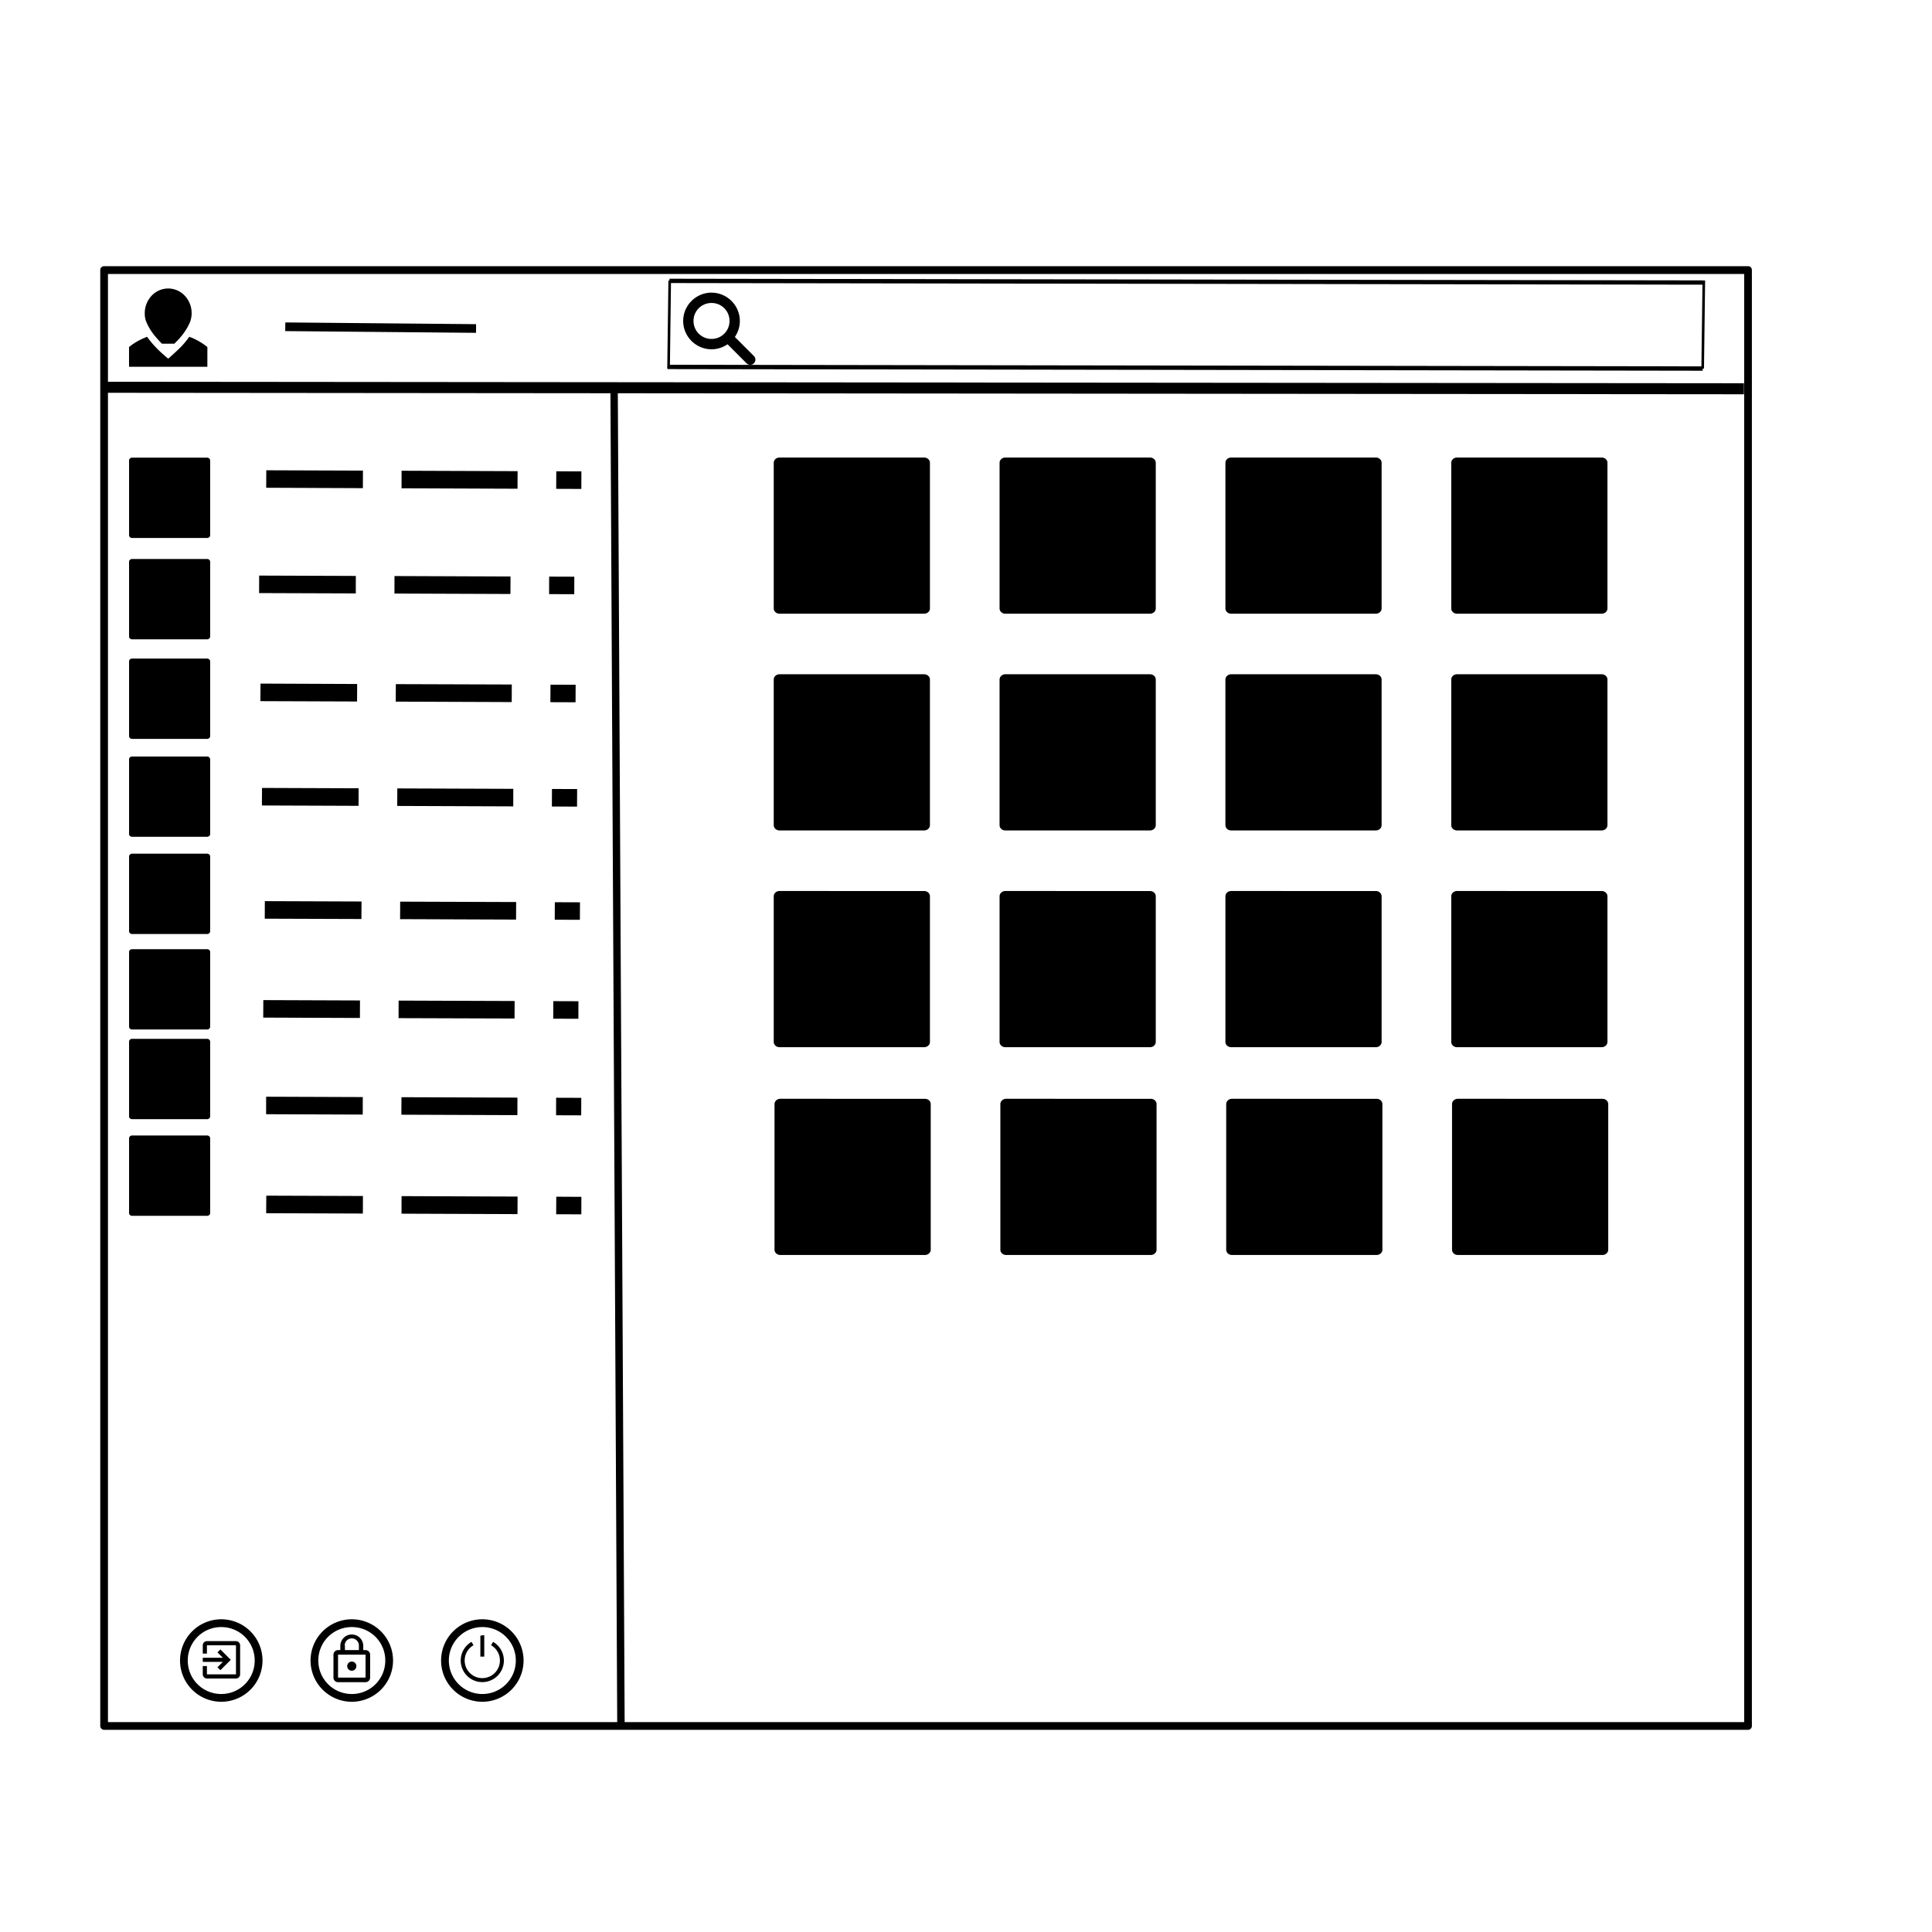 <svg xmlns="http://www.w3.org/2000/svg" width="66mm" height="66mm" viewBox="0 0 66 66"><path d="M3.555 240.093a.13.13 0 0 0-.13.133v49.734c0 .073.058.132.13.133h56.161c.073 0 .131-.06.131-.133v-49.734a.13.13 0 0 0-.13-.133zm.133.266h55.896v49.47H3.688z" style="color:#000;font-style:normal;font-variant:normal;font-weight:400;font-stretch:normal;font-size:medium;line-height:normal;font-family:sans-serif;font-variant-ligatures:normal;font-variant-position:normal;font-variant-caps:normal;font-variant-numeric:normal;font-variant-alternates:normal;font-feature-settings:normal;text-indent:0;text-align:start;text-decoration:none;text-decoration-line:none;text-decoration-style:solid;text-decoration-color:#000;letter-spacing:normal;word-spacing:normal;text-transform:none;writing-mode:lr-tb;direction:ltr;text-orientation:mixed;dominant-baseline:auto;baseline-shift:baseline;text-anchor:start;white-space:normal;shape-padding:0;clip-rule:nonzero;display:inline;overflow:visible;visibility:visible;isolation:auto;mix-blend-mode:normal;color-interpolation:sRGB;color-interpolation-filters:linearRGB;solid-color:#000;solid-opacity:1;fill:#000;fill-opacity:1;fill-rule:nonzero;stroke:none;stroke-width:.999;stroke-linecap:butt;stroke-linejoin:round;stroke-miterlimit:4;stroke-dasharray:none;stroke-dashoffset:0;stroke-opacity:1;color-rendering:auto;image-rendering:auto;shape-rendering:auto;text-rendering:auto" transform="translate(0 -231)"/><path d="m21.105 244.314-.252.002.232 45.53.254-.003z" style="color:#000;font-style:normal;font-variant:normal;font-weight:400;font-stretch:normal;font-size:medium;line-height:normal;font-family:sans-serif;font-variant-ligatures:normal;font-variant-position:normal;font-variant-caps:normal;font-variant-numeric:normal;font-variant-alternates:normal;font-feature-settings:normal;text-indent:0;text-align:start;text-decoration:none;text-decoration-line:none;text-decoration-style:solid;text-decoration-color:#000;letter-spacing:normal;word-spacing:normal;text-transform:none;writing-mode:lr-tb;direction:ltr;text-orientation:mixed;dominant-baseline:auto;baseline-shift:baseline;text-anchor:start;white-space:normal;shape-padding:0;clip-rule:nonzero;display:inline;overflow:visible;visibility:visible;isolation:auto;mix-blend-mode:normal;color-interpolation:sRGB;color-interpolation-filters:linearRGB;solid-color:#000;solid-opacity:1;fill:#000;fill-opacity:1;fill-rule:evenodd;stroke:none;stroke-width:.999;stroke-linecap:butt;stroke-linejoin:miter;stroke-miterlimit:4;stroke-dasharray:none;stroke-dashoffset:0;stroke-opacity:1;color-rendering:auto;image-rendering:auto;shape-rendering:auto;text-rendering:auto" transform="translate(0 -231)"/><g style="fill:#000;fill-opacity:1;stroke:none"><path d="m.834 243.714 37.004.05" style="color:#000;font-style:normal;font-variant:normal;font-weight:400;font-stretch:normal;font-size:medium;line-height:normal;font-family:sans-serif;font-variant-ligatures:normal;font-variant-position:normal;font-variant-caps:normal;font-variant-numeric:normal;font-variant-alternates:normal;font-feature-settings:normal;text-indent:0;text-align:start;text-decoration:none;text-decoration-line:none;text-decoration-style:solid;text-decoration-color:#000;letter-spacing:normal;word-spacing:normal;text-transform:none;writing-mode:lr-tb;direction:ltr;text-orientation:mixed;dominant-baseline:auto;baseline-shift:baseline;text-anchor:start;white-space:normal;shape-padding:0;clip-rule:nonzero;display:inline;overflow:visible;visibility:visible;isolation:auto;mix-blend-mode:normal;color-interpolation:sRGB;color-interpolation-filters:linearRGB;solid-color:#000;solid-opacity:1;fill:#000;fill-opacity:1;fill-rule:evenodd;stroke:none;stroke-width:.377;stroke-linecap:butt;stroke-linejoin:miter;stroke-miterlimit:4;stroke-dasharray:none;stroke-dashoffset:0;stroke-opacity:1;color-rendering:auto;image-rendering:auto;shape-rendering:auto;text-rendering:auto" transform="translate(2.732 -230.24)scale(.999)"/><path d="M.834 243.525v.377l56.067.051v-.377z" style="color:#000;font-style:normal;font-variant:normal;font-weight:400;font-stretch:normal;font-size:medium;line-height:normal;font-family:sans-serif;font-variant-ligatures:normal;font-variant-position:normal;font-variant-caps:normal;font-variant-numeric:normal;font-variant-alternates:normal;font-feature-settings:normal;text-indent:0;text-align:start;text-decoration:none;text-decoration-line:none;text-decoration-style:solid;text-decoration-color:#000;letter-spacing:normal;word-spacing:normal;text-transform:none;writing-mode:lr-tb;direction:ltr;text-orientation:mixed;dominant-baseline:auto;baseline-shift:baseline;text-anchor:start;white-space:normal;shape-padding:0;clip-rule:nonzero;display:inline;overflow:visible;visibility:visible;isolation:auto;mix-blend-mode:normal;color-interpolation:sRGB;color-interpolation-filters:linearRGB;solid-color:#000;solid-opacity:1;fill:#000;fill-opacity:1;fill-rule:evenodd;stroke:none;stroke-linecap:butt;stroke-linejoin:miter;stroke-miterlimit:4;stroke-dasharray:none;stroke-dashoffset:0;stroke-opacity:1;color-rendering:auto;image-rendering:auto;shape-rendering:auto;text-rendering:auto" transform="translate(2.732 -230.24)scale(.999)"/></g><path d="M7.559 286.317a1.41 1.41 0 0 0-1.409 1.41 1.41 1.41 0 0 0 1.409 1.408 1.41 1.41 0 0 0 1.409-1.409 1.41 1.41 0 0 0-1.41-1.409m0 .266c.633 0 1.143.51 1.143 1.143 0 .634-.51 1.144-1.143 1.144-.634 0-1.144-.51-1.144-1.144s.51-1.143 1.144-1.143m4.46-.266a1.41 1.41 0 0 0-1.409 1.41 1.41 1.41 0 0 0 1.409 1.408 1.41 1.41 0 0 0 1.409-1.409 1.41 1.41 0 0 0-1.409-1.409m0 .266c.634 0 1.144.51 1.144 1.143 0 .634-.51 1.144-1.144 1.144s-1.144-.51-1.144-1.144.51-1.143 1.144-1.143m4.459-.266a1.41 1.41 0 0 0-1.409 1.41 1.41 1.41 0 0 0 1.41 1.408 1.41 1.41 0 0 0 1.408-1.409 1.41 1.41 0 0 0-1.409-1.409m0 .266c.634 0 1.144.51 1.144 1.143 0 .634-.51 1.144-1.144 1.144a1.143 1.143 0 1 1 0-2.287" style="color:#000;font-style:normal;font-variant:normal;font-weight:400;font-stretch:normal;font-size:medium;line-height:normal;font-family:sans-serif;font-variant-ligatures:normal;font-variant-position:normal;font-variant-caps:normal;font-variant-numeric:normal;font-variant-alternates:normal;font-feature-settings:normal;text-indent:0;text-align:start;text-decoration:none;text-decoration-line:none;text-decoration-style:solid;text-decoration-color:#000;letter-spacing:normal;word-spacing:normal;text-transform:none;writing-mode:lr-tb;direction:ltr;text-orientation:mixed;dominant-baseline:auto;baseline-shift:baseline;text-anchor:start;white-space:normal;shape-padding:0;clip-rule:nonzero;display:inline;overflow:visible;visibility:visible;isolation:auto;mix-blend-mode:normal;color-interpolation:sRGB;color-interpolation-filters:linearRGB;solid-color:#000;solid-opacity:1;fill:#000;fill-opacity:1;fill-rule:nonzero;stroke:none;stroke-width:.999;stroke-linecap:butt;stroke-linejoin:round;stroke-miterlimit:4;stroke-dasharray:none;stroke-dashoffset:0;stroke-opacity:1;color-rendering:auto;image-rendering:auto;shape-rendering:auto;text-rendering:auto" transform="translate(0 -231)"/><g style="fill:#000;fill-opacity:1;stroke:none"><path d="m5.337 8.247.748.749L8.731 6.35 6.085 3.704l-.748.749L6.705 5.82H1.588v1.058h5.117Zm4.717-6.66H2.646c-.585 0-1.058.474-1.058 1.059v2.117h1.058V2.646h7.408v7.408H2.646V7.937H1.588v2.117c0 .585.473 1.058 1.058 1.058h7.408c.585 0 1.058-.473 1.058-1.058V2.646c0-.585-.473-1.058-1.058-1.058" style="fill:#000;fill-opacity:1;stroke:none;stroke-width:.265" transform="translate(6.714 55.851)scale(.134)"/></g><g style="fill:#000;fill-opacity:1;stroke:none"><path d="M9.525 4.233h-.53V3.175a2.647 2.647 0 0 0-5.29 0v1.058h-.53c-.585 0-1.058.474-1.058 1.059v5.291c0 .585.473 1.059 1.058 1.059h6.35c.585 0 1.058-.474 1.058-1.059V5.292c0-.585-.473-1.059-1.058-1.059M6.35 1.535c.905 0 1.64.735 1.64 1.64v1.058H4.763V3.175H4.71c0-.905.735-1.64 1.64-1.64m3.175 9.048h-6.35V5.292h6.35zM6.35 8.996a1.058 1.058 0 1 0 0-2.116 1.058 1.058 0 0 0 0 2.116" style="fill:#000;fill-opacity:1;stroke:none;stroke-width:.265" transform="translate(11.078 55.743)scale(.148)"/></g><path d="m16.41 286.878.133-.022v.736h-.133z" style="color:#000;display:inline;overflow:visible;visibility:visible;fill:#000;fill-opacity:1;stroke:none;stroke-width:.201;marker:none" transform="translate(0 -231)"/><path d="M16.108 287.088a.737.737 0 1 0 .736 0l-.067.116a.602.602 0 1 1-.602 0z" style="color:#000;font-style:normal;font-variant:normal;font-weight:400;font-stretch:normal;font-size:medium;line-height:normal;font-family:sans-serif;font-variant-ligatures:normal;font-variant-position:normal;font-variant-caps:normal;font-variant-numeric:normal;font-variant-alternates:normal;font-feature-settings:normal;text-indent:0;text-align:start;text-decoration:none;text-decoration-line:none;text-decoration-style:solid;text-decoration-color:#000;letter-spacing:normal;word-spacing:normal;text-transform:none;writing-mode:lr-tb;direction:ltr;text-orientation:mixed;dominant-baseline:auto;baseline-shift:baseline;text-anchor:start;white-space:normal;shape-padding:0;clip-rule:nonzero;display:inline;overflow:visible;visibility:visible;isolation:auto;mix-blend-mode:normal;color-interpolation:sRGB;color-interpolation-filters:linearRGB;solid-color:#000;solid-opacity:1;fill:#000;fill-opacity:1;fill-rule:nonzero;stroke:none;stroke-width:.084;stroke-linecap:butt;stroke-linejoin:round;stroke-miterlimit:4;stroke-dasharray:none;stroke-dashoffset:0;stroke-opacity:1;marker:none;color-rendering:auto;image-rendering:auto;shape-rendering:auto;text-rendering:auto" transform="translate(0 -231)"/><g style="fill:#000;fill-opacity:1;stroke:none"><path d="m7.023 251.42-.002.793 3.97.015.001-.792zm5.557.021-.002.793 4.762.02.004-.793zm6.35.026-.002.793 1.033.004.002-.793zm-11.852 4.847-.004.795 3.969.016.004-.793zm5.557.024-.004.793 4.762.02.003-.796zm6.35.025-.005.793 1.034.004.004-.793zM7.14 261.041l-.004.795 3.968.016.004-.795zm5.556.022-.004.794 4.764.02.002-.795zm6.35.025-.004.795 1.033.004.004-.795zm-11.79 5.082-.003.795 3.969.015.004-.794zm5.557.023-.003.793 4.761.02.004-.795zm6.35.026-.004.793 1.033.004.004-.793zm-11.969 4.435-.004.793 3.97.016.003-.793zm5.555.022-.002.795 4.762.017.004-.793zm6.352.025-.004.795 1.033.004.002-.795zm-11.791 4.33-.002.793 3.968.016.002-.793zm5.556.022-.004.793 4.764.02.002-.794zm6.35.025-.002.793 1.031.004.004-.793zm-11.9 4.436-.005.795 3.97.015.003-.795zm5.554.021-.002.795 4.762.02.004-.795zm6.352.026-.004.795 1.033.004.002-.793zM7.316 246.649l-.004.792 3.97.018.003-.795zm5.555.021-.002.795 4.762.02.004-.796zm6.352.025-.004.795 1.033.004.002-.795zM1.806 268.347a.124.124 0 0 0-.124.124v3.39c0 .068.055.124.124.124h3.08a.124.124 0 0 0 .125-.125v-3.39a.124.124 0 0 0-.124-.123zm0 4.063a.124.124 0 0 0-.124.124v3.39c0 .068.055.124.124.124h3.08a.124.124 0 0 0 .125-.124v-3.39a.124.124 0 0 0-.124-.124zm0 4.379a.124.124 0 0 0-.124.124v3.39c0 .068.055.124.124.124h3.08a.124.124 0 0 0 .125-.125v-3.39a.124.124 0 0 0-.124-.123zm0-26.12a.124.124 0 0 0-.124.124v3.39c0 .068.055.124.124.124h3.08a.124.124 0 0 0 .125-.125v-3.39a.124.124 0 0 0-.124-.123zm0 4.512a.124.124 0 0 0-.124.124v3.39c0 .068.055.124.124.124h3.08a.124.124 0 0 0 .125-.124v-3.39a.124.124 0 0 0-.124-.124zm0 4.437a.124.124 0 0 0-.124.123v3.39c0 .068.055.123.124.123h3.08a.124.124 0 0 0 .125-.124v-3.39a.124.124 0 0 0-.124-.122zm0 4.403a.124.124 0 0 0-.124.124v3.39c0 .068.055.124.124.124h3.08a.124.124 0 0 0 .125-.125v-3.39a.124.124 0 0 0-.124-.123zm0-17.943a.124.124 0 0 0-.124.124v3.39c0 .068.055.124.124.124h3.08a.124.124 0 0 0 .125-.124v-3.39a.124.124 0 0 0-.124-.124z" style="color:#000;font-style:normal;font-variant:normal;font-weight:400;font-stretch:normal;font-size:medium;line-height:normal;font-family:sans-serif;font-variant-ligatures:normal;font-variant-position:normal;font-variant-caps:normal;font-variant-numeric:normal;font-variant-alternates:normal;font-feature-settings:normal;text-indent:0;text-align:start;text-decoration:none;text-decoration-line:none;text-decoration-style:solid;text-decoration-color:#000;letter-spacing:normal;word-spacing:normal;text-transform:none;writing-mode:lr-tb;direction:ltr;text-orientation:mixed;dominant-baseline:auto;baseline-shift:baseline;text-anchor:start;white-space:normal;shape-padding:0;clip-rule:nonzero;display:inline;overflow:visible;visibility:visible;opacity:1;isolation:auto;mix-blend-mode:normal;color-interpolation:sRGB;color-interpolation-filters:linearRGB;solid-color:#000;solid-opacity:1;fill:#000;fill-opacity:1;fill-rule:evenodd;stroke:none;stroke-linecap:butt;stroke-linejoin:miter;stroke-miterlimit:4;stroke-dasharray:4.763,1.587;stroke-dashoffset:.794;stroke-opacity:1;color-rendering:auto;image-rendering:auto;shape-rendering:auto;text-rendering:auto" transform="matrix(.832 0 0 .754 3.01 -169.908)"/></g><g style="fill:#000;fill-opacity:1;stroke:none"><path d="m1.04 274.127 17.344.05" style="color:#000;font-style:normal;font-variant:normal;font-weight:400;font-stretch:normal;font-size:medium;line-height:normal;font-family:sans-serif;font-variant-ligatures:normal;font-variant-position:normal;font-variant-caps:normal;font-variant-numeric:normal;font-variant-alternates:normal;font-feature-settings:normal;text-indent:0;text-align:start;text-decoration:none;text-decoration-line:none;text-decoration-style:solid;text-decoration-color:#000;letter-spacing:normal;word-spacing:normal;text-transform:none;writing-mode:lr-tb;direction:ltr;text-orientation:mixed;dominant-baseline:auto;baseline-shift:baseline;text-anchor:start;white-space:normal;shape-padding:0;clip-rule:nonzero;display:inline;overflow:visible;visibility:visible;isolation:auto;mix-blend-mode:normal;color-interpolation:sRGB;color-interpolation-filters:linearRGB;solid-color:#000;solid-opacity:1;fill:#000;fill-opacity:1;fill-rule:evenodd;stroke:none;stroke-width:.26;stroke-linecap:butt;stroke-linejoin:miter;stroke-miterlimit:4;stroke-dasharray:none;stroke-dashoffset:0;stroke-opacity:1;color-rendering:auto;image-rendering:auto;shape-rendering:auto;text-rendering:auto" transform="translate(2.732 -230.24)scale(.999)"/></g><g style="fill:#000;fill-opacity:1;stroke:none"><g style="opacity:1;fill:#000;fill-opacity:1;stroke:none"><path d="m9.74 253.177 40.783.05" style="color:#000;font-style:normal;font-variant:normal;font-weight:400;font-stretch:normal;font-size:medium;line-height:normal;font-family:sans-serif;font-variant-ligatures:normal;font-variant-position:normal;font-variant-caps:normal;font-variant-numeric:normal;font-variant-alternates:normal;font-feature-settings:normal;text-indent:0;text-align:start;text-decoration:none;text-decoration-line:none;text-decoration-style:solid;text-decoration-color:#000;letter-spacing:normal;word-spacing:normal;text-transform:none;writing-mode:lr-tb;direction:ltr;text-orientation:mixed;dominant-baseline:auto;baseline-shift:baseline;text-anchor:start;white-space:normal;shape-padding:0;clip-rule:nonzero;display:inline;overflow:visible;visibility:visible;isolation:auto;mix-blend-mode:normal;color-interpolation:sRGB;color-interpolation-filters:linearRGB;solid-color:#000;solid-opacity:1;fill:#000;fill-opacity:1;fill-rule:evenodd;stroke:none;stroke-width:.133;stroke-linecap:butt;stroke-linejoin:miter;stroke-miterlimit:4;stroke-dasharray:none;stroke-dashoffset:0;stroke-opacity:1;color-rendering:auto;image-rendering:auto;shape-rendering:auto;text-rendering:auto" transform="matrix(.867 0 0 1.111 14.363 -268.745)"/><path d="M9.74 253.111v.133l40.783.05v-.134z" style="color:#000;font-style:normal;font-variant:normal;font-weight:400;font-stretch:normal;font-size:medium;line-height:normal;font-family:sans-serif;font-variant-ligatures:normal;font-variant-position:normal;font-variant-caps:normal;font-variant-numeric:normal;font-variant-alternates:normal;font-feature-settings:normal;text-indent:0;text-align:start;text-decoration:none;text-decoration-line:none;text-decoration-style:solid;text-decoration-color:#000;letter-spacing:normal;word-spacing:normal;text-transform:none;writing-mode:lr-tb;direction:ltr;text-orientation:mixed;dominant-baseline:auto;baseline-shift:baseline;text-anchor:start;white-space:normal;shape-padding:0;clip-rule:nonzero;display:inline;overflow:visible;visibility:visible;isolation:auto;mix-blend-mode:normal;color-interpolation:sRGB;color-interpolation-filters:linearRGB;solid-color:#000;solid-opacity:1;fill:#000;fill-opacity:1;fill-rule:evenodd;stroke:none;stroke-linecap:butt;stroke-linejoin:miter;stroke-miterlimit:4;stroke-dasharray:none;stroke-dashoffset:0;stroke-opacity:1;color-rendering:auto;image-rendering:auto;shape-rendering:auto;text-rendering:auto" transform="matrix(.867 0 0 1.111 14.363 -268.745)"/></g><g style="opacity:1;fill:#000;fill-opacity:1;stroke:none"><path d="m9.812 250.532 40.71.05" style="color:#000;font-style:normal;font-variant:normal;font-weight:400;font-stretch:normal;font-size:medium;line-height:normal;font-family:sans-serif;font-variant-ligatures:normal;font-variant-position:normal;font-variant-caps:normal;font-variant-numeric:normal;font-variant-alternates:normal;font-feature-settings:normal;text-indent:0;text-align:start;text-decoration:none;text-decoration-line:none;text-decoration-style:solid;text-decoration-color:#000;letter-spacing:normal;word-spacing:normal;text-transform:none;writing-mode:lr-tb;direction:ltr;text-orientation:mixed;dominant-baseline:auto;baseline-shift:baseline;text-anchor:start;white-space:normal;shape-padding:0;clip-rule:nonzero;display:inline;overflow:visible;visibility:visible;isolation:auto;mix-blend-mode:normal;color-interpolation:sRGB;color-interpolation-filters:linearRGB;solid-color:#000;solid-opacity:1;fill:#000;fill-opacity:1;fill-rule:evenodd;stroke:none;stroke-width:.133;stroke-linecap:butt;stroke-linejoin:miter;stroke-miterlimit:4;stroke-dasharray:none;stroke-dashoffset:0;stroke-opacity:1;color-rendering:auto;image-rendering:auto;shape-rendering:auto;text-rendering:auto" transform="matrix(.867 0 0 1.111 14.363 -268.745)"/><path d="M9.813 250.465v.133l40.71.05v-.132z" style="color:#000;font-style:normal;font-variant:normal;font-weight:400;font-stretch:normal;font-size:medium;line-height:normal;font-family:sans-serif;font-variant-ligatures:normal;font-variant-position:normal;font-variant-caps:normal;font-variant-numeric:normal;font-variant-alternates:normal;font-feature-settings:normal;text-indent:0;text-align:start;text-decoration:none;text-decoration-line:none;text-decoration-style:solid;text-decoration-color:#000;letter-spacing:normal;word-spacing:normal;text-transform:none;writing-mode:lr-tb;direction:ltr;text-orientation:mixed;dominant-baseline:auto;baseline-shift:baseline;text-anchor:start;white-space:normal;shape-padding:0;clip-rule:nonzero;display:inline;overflow:visible;visibility:visible;isolation:auto;mix-blend-mode:normal;color-interpolation:sRGB;color-interpolation-filters:linearRGB;solid-color:#000;solid-opacity:1;fill:#000;fill-opacity:1;fill-rule:evenodd;stroke:none;stroke-linecap:butt;stroke-linejoin:miter;stroke-miterlimit:4;stroke-dasharray:none;stroke-dashoffset:0;stroke-opacity:1;color-rendering:auto;image-rendering:auto;shape-rendering:auto;text-rendering:auto" transform="matrix(.867 0 0 1.111 14.363 -268.745)"/></g><g style="opacity:1;fill:#000;fill-opacity:1;stroke:none"><path d="m50.568 250.52-.046 2.707" style="color:#000;font-style:normal;font-variant:normal;font-weight:400;font-stretch:normal;font-size:medium;line-height:normal;font-family:sans-serif;font-variant-ligatures:normal;font-variant-position:normal;font-variant-caps:normal;font-variant-numeric:normal;font-variant-alternates:normal;font-feature-settings:normal;text-indent:0;text-align:start;text-decoration:none;text-decoration-line:none;text-decoration-style:solid;text-decoration-color:#000;letter-spacing:normal;word-spacing:normal;text-transform:none;writing-mode:lr-tb;direction:ltr;text-orientation:mixed;dominant-baseline:auto;baseline-shift:baseline;text-anchor:start;white-space:normal;shape-padding:0;clip-rule:nonzero;display:inline;overflow:visible;visibility:visible;isolation:auto;mix-blend-mode:normal;color-interpolation:sRGB;color-interpolation-filters:linearRGB;solid-color:#000;solid-opacity:1;fill:#000;fill-opacity:1;fill-rule:evenodd;stroke:none;stroke-width:.104;stroke-linecap:butt;stroke-linejoin:miter;stroke-miterlimit:4;stroke-dasharray:none;stroke-dashoffset:0;stroke-opacity:1;color-rendering:auto;image-rendering:auto;shape-rendering:auto;text-rendering:auto" transform="matrix(.867 0 0 1.111 14.363 -268.745)"/><path d="m50.516 250.52-.045 2.707.103.002.045-2.71z" style="color:#000;font-style:normal;font-variant:normal;font-weight:400;font-stretch:normal;font-size:medium;line-height:normal;font-family:sans-serif;font-variant-ligatures:normal;font-variant-position:normal;font-variant-caps:normal;font-variant-numeric:normal;font-variant-alternates:normal;font-feature-settings:normal;text-indent:0;text-align:start;text-decoration:none;text-decoration-line:none;text-decoration-style:solid;text-decoration-color:#000;letter-spacing:normal;word-spacing:normal;text-transform:none;writing-mode:lr-tb;direction:ltr;text-orientation:mixed;dominant-baseline:auto;baseline-shift:baseline;text-anchor:start;white-space:normal;shape-padding:0;clip-rule:nonzero;display:inline;overflow:visible;visibility:visible;isolation:auto;mix-blend-mode:normal;color-interpolation:sRGB;color-interpolation-filters:linearRGB;solid-color:#000;solid-opacity:1;fill:#000;fill-opacity:1;fill-rule:evenodd;stroke:none;stroke-linecap:butt;stroke-linejoin:miter;stroke-miterlimit:4;stroke-dasharray:none;stroke-dashoffset:0;stroke-opacity:1;color-rendering:auto;image-rendering:auto;shape-rendering:auto;text-rendering:auto" transform="matrix(.867 0 0 1.111 14.363 -268.745)"/></g><g style="opacity:1;fill:#000;fill-opacity:1;stroke:none"><path d="m9.822 250.52-.046 2.707" style="color:#000;font-style:normal;font-variant:normal;font-weight:400;font-stretch:normal;font-size:medium;line-height:normal;font-family:sans-serif;font-variant-ligatures:normal;font-variant-position:normal;font-variant-caps:normal;font-variant-numeric:normal;font-variant-alternates:normal;font-feature-settings:normal;text-indent:0;text-align:start;text-decoration:none;text-decoration-line:none;text-decoration-style:solid;text-decoration-color:#000;letter-spacing:normal;word-spacing:normal;text-transform:none;writing-mode:lr-tb;direction:ltr;text-orientation:mixed;dominant-baseline:auto;baseline-shift:baseline;text-anchor:start;white-space:normal;shape-padding:0;clip-rule:nonzero;display:inline;overflow:visible;visibility:visible;isolation:auto;mix-blend-mode:normal;color-interpolation:sRGB;color-interpolation-filters:linearRGB;solid-color:#000;solid-opacity:1;fill:#000;fill-opacity:1;fill-rule:evenodd;stroke:none;stroke-width:.104;stroke-linecap:butt;stroke-linejoin:miter;stroke-miterlimit:4;stroke-dasharray:none;stroke-dashoffset:0;stroke-opacity:1;color-rendering:auto;image-rendering:auto;shape-rendering:auto;text-rendering:auto" transform="matrix(.867 0 0 1.111 14.363 -268.745)"/><path d="m9.77 250.52-.045 2.707.103.002.045-2.71z" style="color:#000;font-style:normal;font-variant:normal;font-weight:400;font-stretch:normal;font-size:medium;line-height:normal;font-family:sans-serif;font-variant-ligatures:normal;font-variant-position:normal;font-variant-caps:normal;font-variant-numeric:normal;font-variant-alternates:normal;font-feature-settings:normal;text-indent:0;text-align:start;text-decoration:none;text-decoration-line:none;text-decoration-style:solid;text-decoration-color:#000;letter-spacing:normal;word-spacing:normal;text-transform:none;writing-mode:lr-tb;direction:ltr;text-orientation:mixed;dominant-baseline:auto;baseline-shift:baseline;text-anchor:start;white-space:normal;shape-padding:0;clip-rule:nonzero;display:inline;overflow:visible;visibility:visible;isolation:auto;mix-blend-mode:normal;color-interpolation:sRGB;color-interpolation-filters:linearRGB;solid-color:#000;solid-opacity:1;fill:#000;fill-opacity:1;fill-rule:evenodd;stroke:none;stroke-linecap:butt;stroke-linejoin:miter;stroke-miterlimit:4;stroke-dasharray:none;stroke-dashoffset:0;stroke-opacity:1;color-rendering:auto;image-rendering:auto;shape-rendering:auto;text-rendering:auto" transform="matrix(.867 0 0 1.111 14.363 -268.745)"/></g></g><path d="M26.63 261.438c-.11 0-.197.081-.198.18v4.976c0 .1.089.18.198.18h4.941c.109 0 .197-.08.197-.18v-4.975c0-.1-.088-.18-.197-.18zm7.714 0c-.108 0-.196.081-.197.18v4.976c0 .1.089.18.197.18h4.942c.109 0 .197-.08.197-.18v-4.975c0-.1-.088-.18-.197-.18zm7.715 0c-.108 0-.196.081-.197.18v4.976c0 .1.089.18.197.18h4.942c.109 0 .197-.08.197-.18v-4.975c0-.1-.088-.18-.197-.18zm7.715 0c-.108 0-.196.081-.197.18v4.976c0 .1.089.18.197.18h4.942c.109 0 .196-.08.197-.18v-4.975c0-.1-.088-.18-.197-.18zm-23.144-7.405c-.11.001-.197.082-.198.181v4.975c0 .1.089.18.198.18h4.941c.109 0 .197-.08.197-.18v-4.975c0-.1-.088-.18-.197-.18zm7.714 0c-.108.001-.196.082-.197.181v4.975c0 .1.089.18.197.18h4.942c.109 0 .197-.08.197-.18v-4.975c0-.1-.088-.18-.197-.18zm7.715 0c-.108.001-.196.082-.197.181v4.975c0 .1.089.18.197.18h4.942c.109 0 .197-.08.197-.18v-4.975c0-.1-.088-.18-.197-.18zm7.715 0c-.108.001-.196.082-.197.181v4.975c0 .1.089.18.197.18h4.942c.109 0 .196-.08.197-.18v-4.975c0-.1-.088-.18-.197-.18zM26.63 246.63c-.11 0-.197.08-.198.18v4.975c0 .1.089.18.198.18h4.941c.109 0 .197-.08.197-.18v-4.975c0-.1-.088-.18-.197-.18zm7.714 0c-.108 0-.196.08-.197.18v4.975c0 .1.089.18.197.18h4.942c.109 0 .197-.08.197-.18v-4.975c0-.1-.088-.18-.197-.18zm7.715 0c-.108 0-.196.08-.197.18v4.975c0 .1.089.18.197.18h4.942c.109 0 .197-.08.197-.18v-4.975c0-.1-.088-.18-.197-.18zm7.715 0c-.108 0-.196.08-.197.18v4.975c0 .1.089.18.197.18h4.942c.109 0 .196-.08.197-.18v-4.975c0-.1-.088-.18-.197-.18zm-23.118 21.906c-.108.001-.196.082-.197.181v4.975c0 .1.089.18.197.18h4.942c.109 0 .197-.08.197-.18v-4.975c0-.1-.088-.18-.197-.18zm7.715 0c-.108.001-.196.082-.197.181v4.975c0 .1.089.18.197.18h4.942c.108 0 .196-.08.197-.18v-4.975c0-.1-.089-.18-.197-.18zm7.715 0c-.109.001-.196.082-.197.181v4.975c0 .1.088.18.197.18h4.942c.108 0 .196-.08.197-.18v-4.975c0-.1-.089-.18-.197-.18zm7.715 0c-.109.001-.197.082-.197.181v4.975c0 .1.088.18.197.18h4.942c.108 0 .196-.08.197-.18v-4.975c0-.1-.089-.18-.197-.18zM9.747 242.015l-.003.296 6.518.059.002-.296zm-4.001-1.16a.78.78 0 0 0-.566.247.87.87 0 0 0-.235.596v.001c0 .086.008.185.049.285.105.261.263.464.408.62q.061.07.13.137h.423l.136-.137c.144-.156.302-.36.407-.62a.87.87 0 0 0-.186-.882.78.78 0 0 0-.566-.247m.72 1.65a3 3 0 0 1-.297.358c-.18.178-.422.39-.422.39s-.257-.208-.425-.39a3 3 0 0 1-.296-.357l-.012.004q-.343.13-.606.345v.674h2.676v-.674a2.2 2.2 0 0 0-.603-.345l-.015-.006z" style="color:#000;font-style:normal;font-variant:normal;font-weight:400;font-stretch:normal;font-size:medium;line-height:normal;font-family:sans-serif;font-variant-ligatures:normal;font-variant-position:normal;font-variant-caps:normal;font-variant-numeric:normal;font-variant-alternates:normal;font-feature-settings:normal;text-indent:0;text-align:start;text-decoration:none;text-decoration-line:none;text-decoration-style:solid;text-decoration-color:#000;letter-spacing:normal;word-spacing:normal;text-transform:none;writing-mode:lr-tb;direction:ltr;text-orientation:mixed;dominant-baseline:auto;baseline-shift:baseline;text-anchor:start;white-space:normal;shape-padding:0;clip-rule:nonzero;display:inline;overflow:visible;visibility:visible;isolation:auto;mix-blend-mode:normal;color-interpolation:sRGB;color-interpolation-filters:linearRGB;solid-color:#000;solid-opacity:1;fill:#000;fill-opacity:1;fill-rule:nonzero;stroke:none;stroke-width:1.534;stroke-linecap:butt;stroke-linejoin:round;stroke-miterlimit:4;stroke-dasharray:none;stroke-dashoffset:0;stroke-opacity:1;color-rendering:auto;image-rendering:auto;shape-rendering:auto;text-rendering:auto" transform="translate(0 -231)"/><g style="fill:#000;fill-opacity:1;stroke:none"><path d="M2.596 2.39a.265.265 0 0 0-.132.454l1.058 1.059a.266.266 0 1 0 .372-.38l-1.058-1.06a.27.27 0 0 0-.24-.073M1.722.271C.92.272.264.928.264 1.728S.92 3.185 1.722 3.185s1.457-.656 1.457-1.457c0-.8-.656-1.456-1.457-1.456zm0 .532a.92.92 0 0 1 .926.924.92.92 0 0 1-.926.925.92.92 0 0 1-.926-.925.92.92 0 0 1 .926-.924" style="fill:#000;fill-opacity:1;stroke:none;stroke-width:.265" transform="translate(23.163 9.817)scale(.664)"/></g></svg>